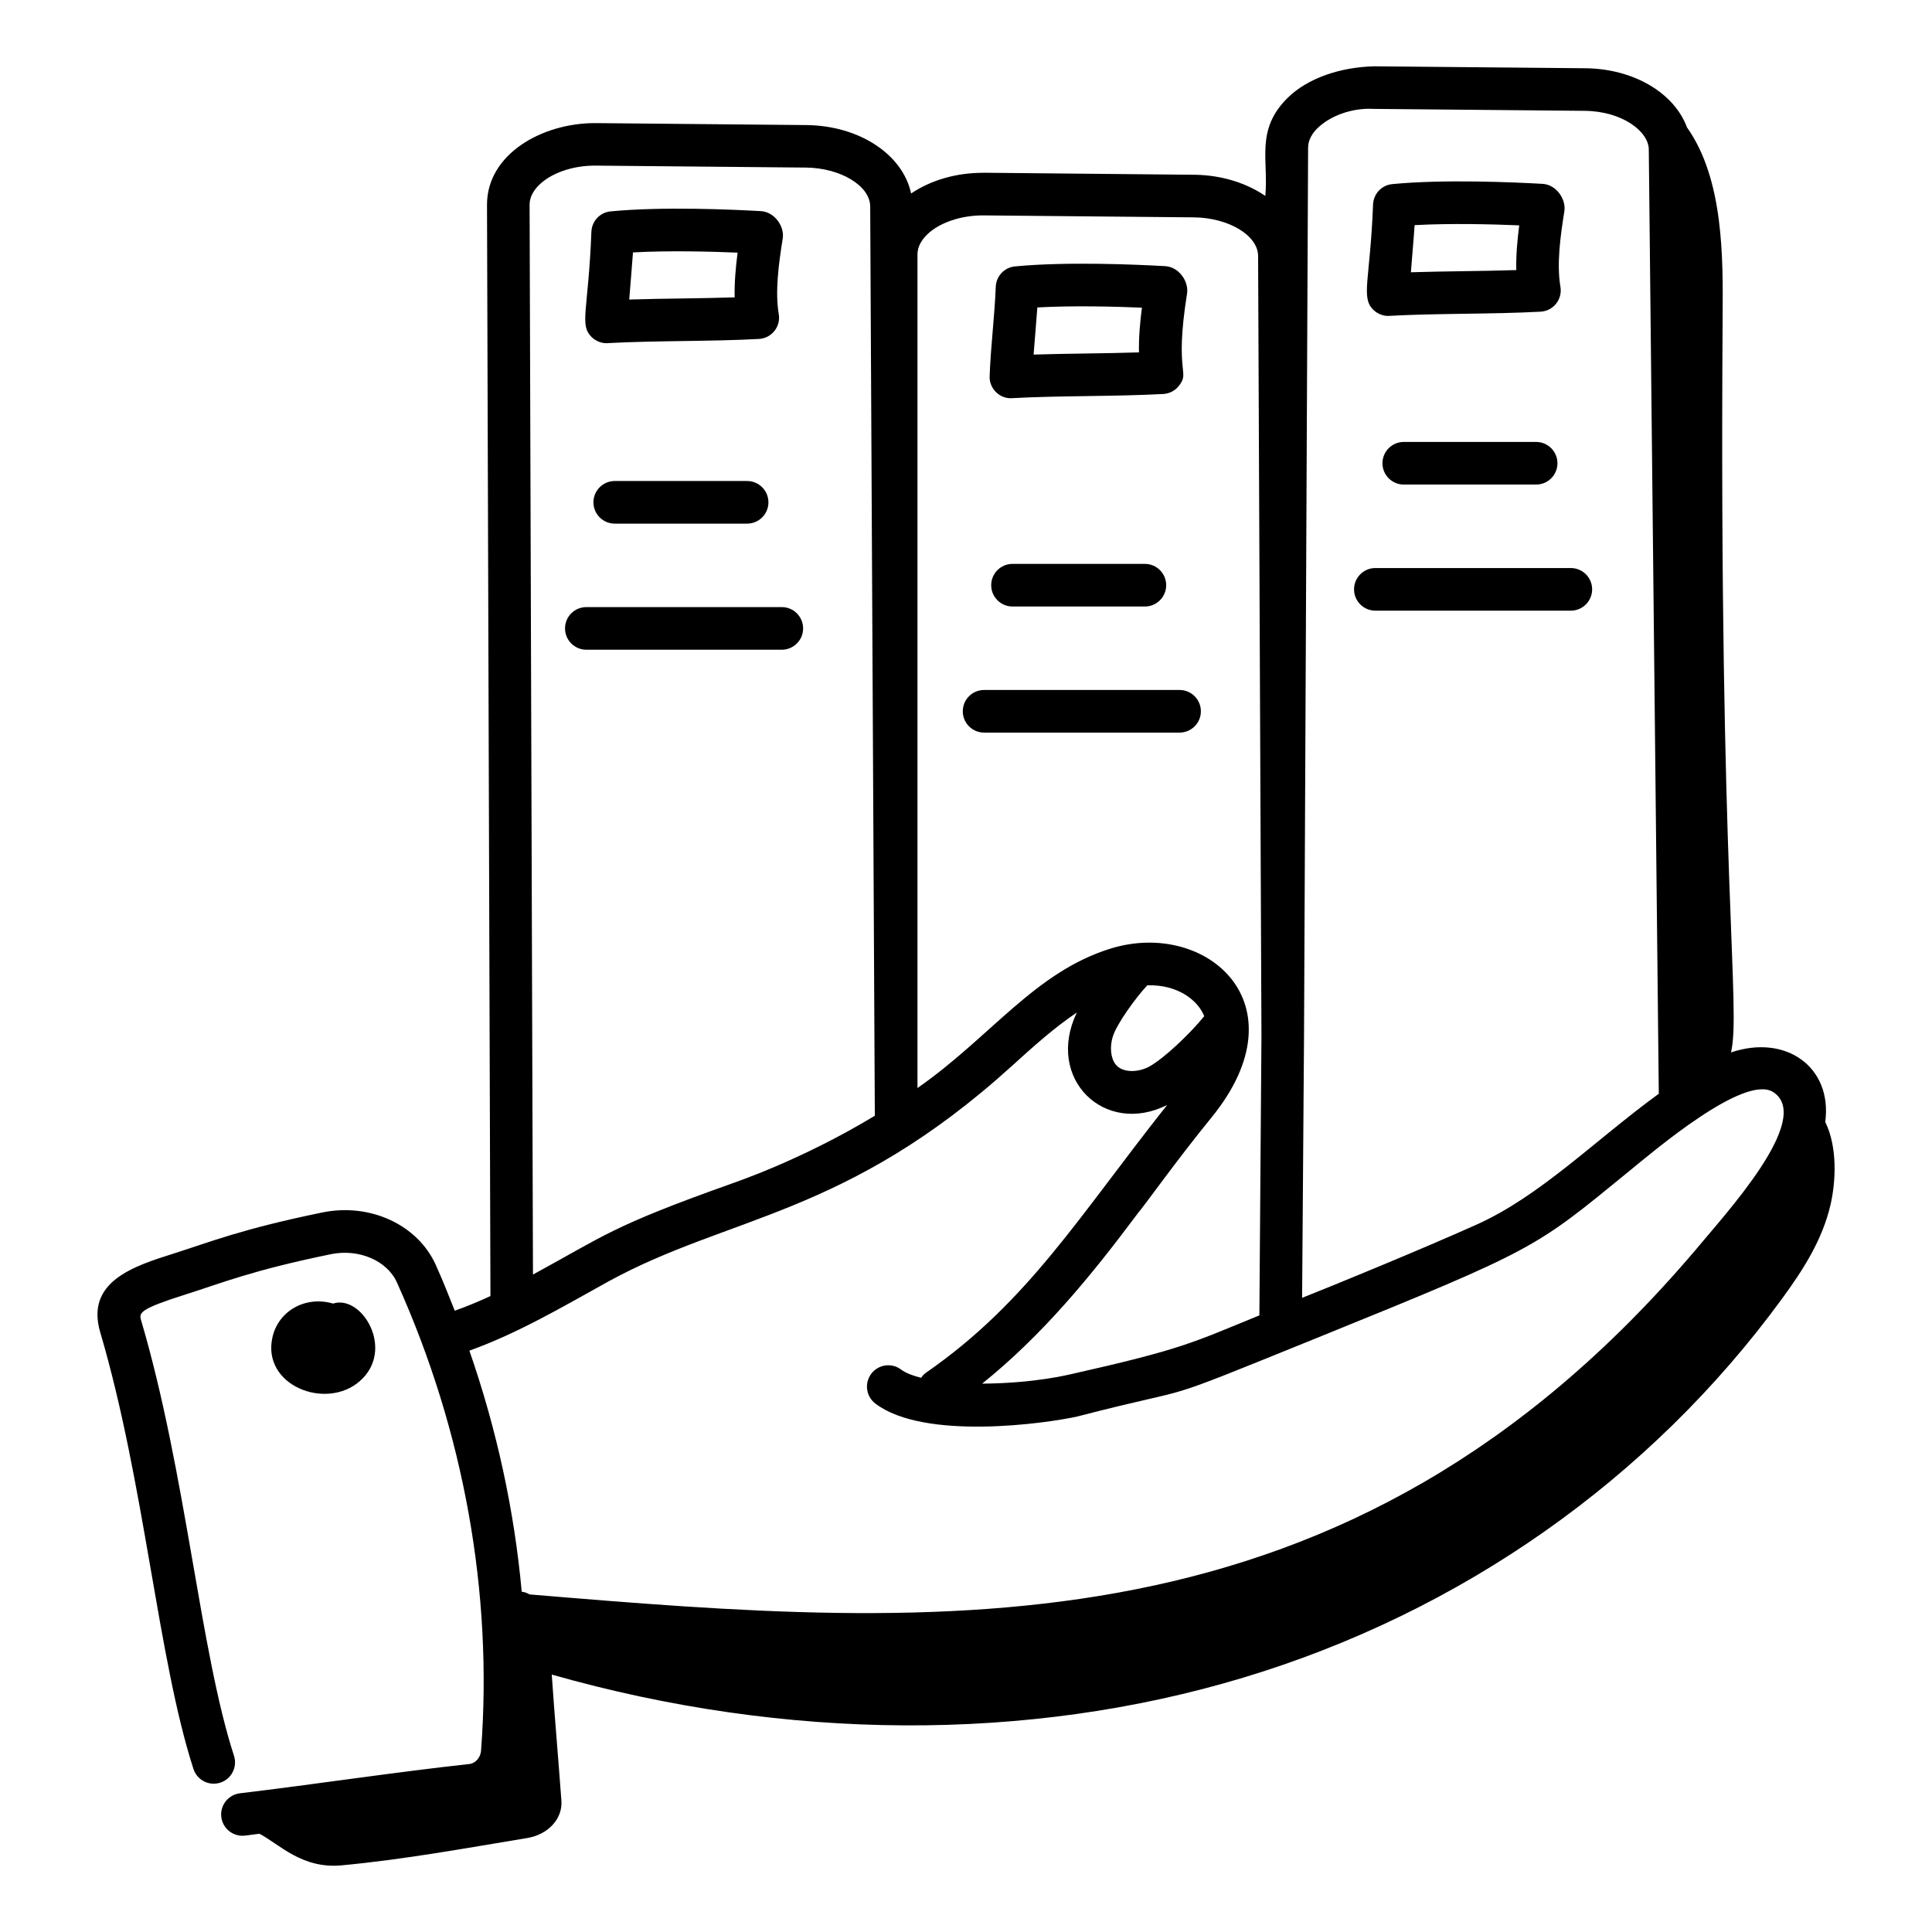 <svg id="Layer_1" enable-background="new 0 0 68 68" height="512" viewBox="0 0 68 68" width="512" xmlns="http://www.w3.org/2000/svg"><g id="_x31_1"><path d="m60.926 37.04c.357-1.525-.427-6.071-.295-25.898.014-2.068.041-4.829-1.256-6.661-.442-1.194-1.852-2.063-3.584-2.079l-7.412-.068c-1.183.025-2.346.406-3.064 1.116-1.133 1.124-.662 2.182-.78 3.446-.658-.449-1.522-.733-2.493-.745-9.746-.091-6.9-.069-7.445-.069-.958 0-1.842.265-2.529.728-.288-1.358-1.797-2.385-3.678-2.408l-7.422-.069c-.011 0-.021 0-.032 0-1.864 0-3.795 1.096-3.795 2.871l.121 38.413c-.415.193-.833.365-1.256.516-.213-.54-.428-1.08-.668-1.612-.636-1.414-2.313-2.19-3.989-1.847-2.871.589-3.966 1.045-5.25 1.451-1.381.437-3.099.98-2.571 2.767 1.564 5.302 2.025 11.488 3.281 15.37.129.395.548.608.945.482.394-.128.609-.551.482-.945-1.201-3.703-1.686-9.962-3.27-15.331-.079-.268-.046-.396 1.584-.913 1.266-.399 2.296-.836 5.099-1.412.984-.201 1.976.228 2.321.994 2.359 5.236 3.384 10.937 2.961 16.485-.018.237-.196.441-.405.465-2.639.288-5.5.724-8.081 1.031-.411.05-.705.423-.656.834.046.381.37.661.744.661.029 0 .06-.002.09-.005.167-.02.34-.045.508-.066.699.364 1.494 1.245 2.898 1.112 2.231-.211 4.33-.599 6.528-.961.73-.12 1.249-.674 1.203-1.311-.108-1.474-.24-2.981-.34-4.442 8.235 2.342 16.764 2.389 24.333.11 7.676-2.311 14.336-6.996 18.973-13.345.729-.998 1.419-2.06 1.705-3.313.184-.806.248-2.02-.188-2.902.256-1.929-1.379-3.103-3.316-2.448zm-14.556-32.525c.433-.429 1.204-.729 1.994-.682l7.413.068c1.324.013 2.251.727 2.255 1.362l.352 33.233c-2.262 1.65-4.164 3.597-6.419 4.609-1.917.86-5.053 2.148-6.135 2.575.006-.819.068-9.25.067-9.149l.144-31.336c0-.294.179-.533.328-.682zm-13.753 3.754c.429-.426 1.186-.688 1.979-.688.877.008 7.876.074 7.429.069 1.223.015 2.256.638 2.256 1.363l.118 27.435c-.001.1-.078 10.509-.073 9.849-2.379.972-2.711 1.187-6.609 2.065-.1.016-1.255.323-3.149.338 2.103-1.691 3.795-3.74 5.426-5.925.027-.032.051-.062.064-.087.145-.145 1.361-1.861 2.595-3.371 3.241-3.994-.198-6.957-3.544-5.936-2.681.818-4.246 3.125-6.817 4.914v-29.346c0-.294.178-.532.326-.681zm6.556 28.198c.144-.448.821-1.379 1.209-1.787 1.074-.034 1.782.529 2.003 1.086-.489.605-1.411 1.486-1.932 1.772-.378.209-.939.238-1.187-.074-.176-.225-.214-.625-.094-.997zm-20.533-29.268c0-.295.178-.533.327-.682.428-.425 1.181-.688 1.966-.688.881.008 7.888.074 7.439.069 1.217.015 2.249.642 2.256 1.364l.163 32.009c-2.636 1.592-4.964 2.355-5.068 2.398-4.228 1.505-4.437 1.819-6.964 3.191zm-2.118 40.339c1.708-.613 3.267-1.534 4.873-2.424 4.276-2.35 8.374-2.288 14.226-7.601.735-.667 1.487-1.344 2.28-1.876-1.121 2.329.978 4.363 3.179 3.254-3.108 3.917-4.885 6.927-8.495 9.429-.069.048-.12.11-.168.174-.284-.075-.535-.164-.697-.287-.33-.252-.801-.188-1.052.142-.251.33-.188.801.142 1.052 1.728 1.315 6.05.693 7.115.453 4.612-1.194 2.317-.286 8.511-2.798 7.636-3.097 7.581-3.119 10.858-5.797.944-.772 4.095-3.456 5.112-2.825 1.451.929-1.725 4.342-2.75 5.585-12.272 14.429-26.486 13.312-41.019 12.099-.084-.051-.176-.085-.274-.095-.262-2.868-.881-5.719-1.842-8.483z"/><path d="m12.665 48.61c1.256-1.102.071-3.057-.941-2.729-.976-.282-1.911.256-2.129 1.162-.41 1.716 1.876 2.616 3.07 1.567z"/><path d="m48.903 11.117c1.673-.092 3.639-.055 5.321-.147.447-.024.774-.432.698-.876-.137-.801-.001-1.791.138-2.656.066-.415-.271-.937-.766-.967-.982-.055-3.463-.168-5.29.009-.374.035-.663.343-.677.719-.103 2.67-.437 3.268.009 3.705.157.153.373.228.566.214zm.887-3.193c1.268-.07 2.743-.032 3.682.008-.067.514-.115 1.049-.104 1.574-1.258.041-2.487.038-3.709.077.039-.532.097-1.145.131-1.659z"/><path d="m35.623 14.014c1.673-.092 3.639-.055 5.321-.147.214-.012.412-.114.545-.281.414-.517-.165-.405.291-3.251.067-.42-.276-.937-.766-.967-.981-.056-3.463-.167-5.29.009-.374.035-.663.343-.677.719-.04 1.04-.175 2.066-.215 3.142-.019.443.36.808.79.777zm.888-3.193c1.265-.07 2.742-.032 3.681.008-.067.514-.115 1.048-.104 1.574-1.258.041-2.487.038-3.709.077.041-.551.093-1.095.132-1.659z"/><path d="m21.391 12.077c1.675-.092 3.639-.055 5.321-.147.446-.024.774-.433.698-.875-.131-.769-.011-1.731.139-2.657.07-.427-.286-.94-.767-.967-.982-.056-3.462-.168-5.29.009-.374.035-.663.343-.677.719-.108 2.798-.432 3.27.009 3.705.157.153.373.228.566.214zm.888-3.193c1.267-.07 2.743-.031 3.682.008-.069.528-.114 1.061-.104 1.574-1.259.041-2.488.038-3.71.077.041-.551.093-1.095.132-1.659z"/><path d="m54.067 15.555h-4.659c-.414 0-.75.336-.75.75 0 .414.336.75.75.75h4.659c.414 0 .75-.336.75-.75 0-.414-.336-.75-.75-.75z"/><path d="m48.408 21.493h6.88c.414 0 .75-.336.75-.75s-.336-.75-.75-.75h-6.88c-.414 0-.75.336-.75.75s.336.75.75.75z"/><path d="m21.637 16.93c-.414 0-.75.336-.75.75s.336.75.75.75h4.659c.414 0 .75-.336.75-.75s-.336-.75-.75-.75z"/><path d="m20.637 22.868h6.88c.414 0 .75-.336.75-.75s-.336-.75-.75-.75h-6.88c-.414 0-.75.336-.75.75s.336.75.75.75z"/><path d="m40.296 19.847h-4.659c-.414 0-.75.336-.75.75s.336.75.75.75h4.659c.414 0 .75-.336.75-.75s-.336-.75-.75-.75z"/><path d="m34.637 25.785h6.88c.414 0 .75-.336.75-.75s-.336-.75-.75-.75h-6.88c-.414 0-.75.336-.75.75s.336.75.75.75z"/></g></svg>